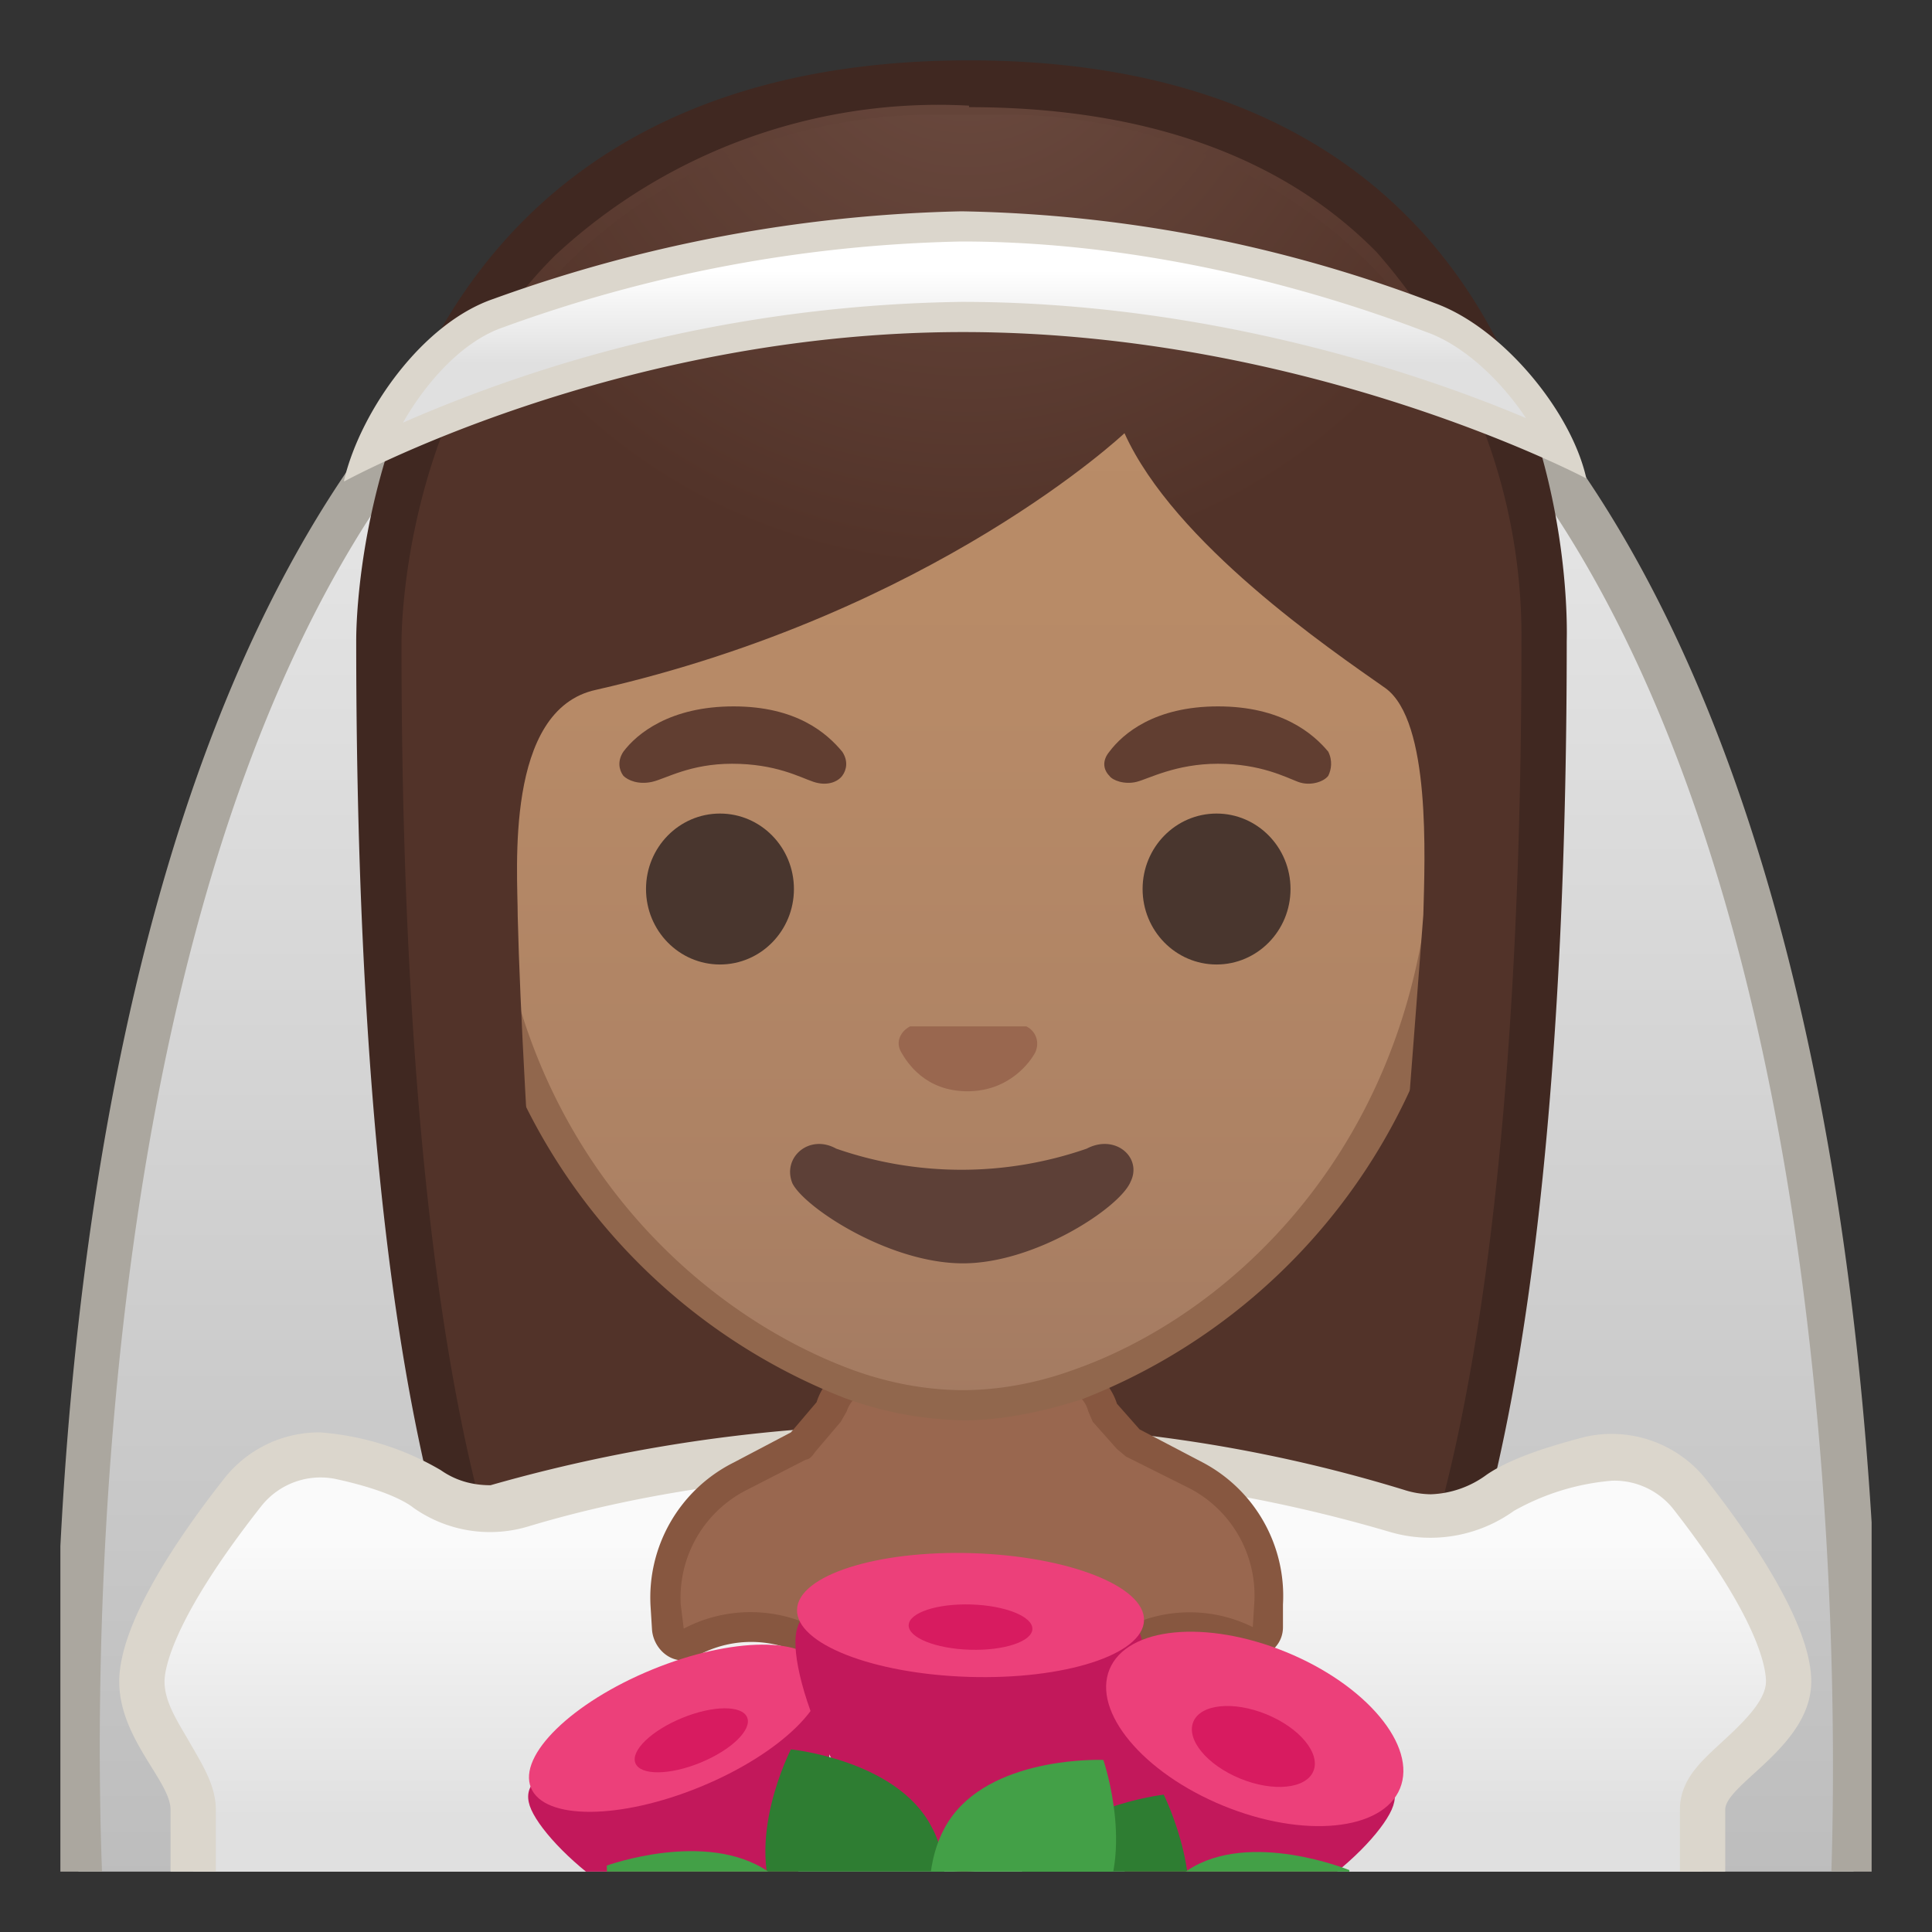 <svg viewBox="0 0 128 128" xmlns="http://www.w3.org/2000/svg" xmlns:xlink="http://www.w3.org/1999/xlink"><rect x="0" y="0" width="128" height="128" fill="#333333" stroke="none"/><defs><path id="a" d="M4 4h120v120H4z"/></defs><clipPath id="b"><use xlink:href="#a"/></clipPath><g clip-path="url(#b)"><linearGradient id="c" x1="64" x2="64" y1="11" y2="124.8" gradientUnits="userSpaceOnUse"><stop stop-color="#eee" offset="0"/><stop stop-color="#BDBDBD" offset="1"/></linearGradient><path d="M5.3 126.5C4.8 116.4 3 53.8 29.7 25.1c9-9.7 20.5-14.6 34.1-14.6s25 5 34.1 14.6c27 28.7 25.3 91.3 24.8 101.4H5.3z" fill="url(#c)"/><path d="M63.8 12c13.2 0 24.3 4.8 33 14.1 25.5 27.2 25 85.5 24.5 98.9H6.8c-.6-13.4-1.3-71.7 24-98.9a43.4 43.4 0 0 1 33-14.1m0-3C-4.5 9 4 128 4 128h120.2s8-119-60.3-119z" fill="#ABA79F"/></g><g clip-path="url(#b)"><radialGradient id="d" cx="-7.6" cy="-101.9" r="57.9" gradientTransform="matrix(.826 0 0 .826 70.2 76.4)" gradientUnits="userSpaceOnUse"><stop stop-color="#6D4C41" offset="0"/><stop stop-color="#523329" offset="1"/></radialGradient><path d="M46.7 119.8s-6.8-.4-10.2-5.1C29 104.4 25 78.9 25 42.7c0-1.7.2-16.5 10.6-26.9A38.7 38.7 0 0 1 64.2 5.6c12.1 0 21.6 3.4 28 10 10 10 10.1 24.2 10 27 0 36.3-4 61.8-11.3 72-3.3 4.7-9.8 5.1-10.3 5.2h-34z" fill="url(#d)"/><path d="M64.2 7.1c11.7 0 20.8 3.3 27 9.6a38.5 38.5 0 0 1 9.6 25.8v.1c0 36-4 61.2-11.2 71.2-2.8 4-8.5 4.4-9 4.4H46.8c-.6 0-6.3-.5-9.1-4.4-7.2-10-11.1-35.3-11.1-71.2 0-.6 0-15.6 10.2-25.7A37.3 37.3 0 0 1 64.2 7m0-3c-41 0-40.6 38-40.6 38.5 0 24.6 1.8 59.3 11.7 73 3.9 5.3 11.4 5.6 11.4 5.6h34s7.5-.3 11.4-5.7c9.8-13.6 11.7-48.3 11.7-72.9 0-.6 1.5-38.5-39.6-38.5z" fill="#402821"/></g><g clip-path="url(#b)"><linearGradient id="e" x1="64" x2="64" y1="96.1" y2="126.5" gradientUnits="userSpaceOnUse"><stop stop-color="#FAFAFA" offset=".2"/><stop stop-color="#E0E0E0" offset=".8"/></linearGradient><path d="M12.8 127v-7.1c0-1.2-.7-2.4-1.5-3.7a9 9 0 0 1-1.8-4.8c0-2.6 2.4-7.1 6.6-12.5a6.5 6.5 0 0 1 6.5-2.3 20 20 0 0 1 5.7 2 7.3 7.3 0 0 0 6.4 1A103 103 0 0 1 63.3 96h.1a97 97 0 0 1 29.1 4.1c.8.3 1.5.4 2.3.4a8 8 0 0 0 4.6-1.5 18 18 0 0 1 7.4-2.5c2 0 4 1 5.2 2.5 4.1 5.3 6.5 9.8 6.5 12.4 0 2-1.8 3.7-3.4 5-1.3 1.3-2.3 2.2-2.3 3.5v7.1h-100z" fill="url(#e)"/><path d="M63.4 94.5v3a98 98 0 0 1 28.7 4 9.5 9.5 0 0 0 8.2-1.4 15.9 15.9 0 0 1 6.5-2 5 5 0 0 1 4 1.8c5.8 7.4 6.2 10.7 6.2 11.5 0 1.3-1.6 2.8-2.9 4-1.4 1.3-2.8 2.5-2.8 4.5v5.6h-97v-5.6c0-1.6-.9-3-1.7-4.4-.8-1.4-1.7-2.7-1.7-4.1 0-.8.5-4.1 6.4-11.6a5 5 0 0 1 5-1.8c3.2.7 4.6 1.5 5.1 1.9a8.8 8.8 0 0 0 7.7 1.2c8-2.4 17.7-3.7 28.2-3.7v-3m.1 0h-.1a104.6 104.6 0 0 0-30.8 4c-1.2 0-2.3-.3-3.3-1a18.5 18.5 0 0 0-8-2.5 8 8 0 0 0-6.3 3c-3 3.8-7 9.6-7 13.5 0 3.8 3.4 6.6 3.4 8.5v8.6h103v-8.6c0-1.7 5.7-4.2 5.7-8.5 0-3.8-4-9.6-6.9-13.3a8 8 0 0 0-8.1-2.9c-2.3.6-4.9 1.4-6.5 2.5a6.6 6.6 0 0 1-3.7 1.3 6 6 0 0 1-1.8-.3 98.1 98.1 0 0 0-29.6-4.3z" fill="#DBD6CC"/></g><g clip-path="url(#b)"><path d="M71.4 111.2a1 1 0 0 1-.7-.4 8.5 8.5 0 0 0-13 0c-.2.3-.5.4-.8.4s-.5-.2-.7-.4a8.5 8.5 0 0 0-10.6-2l-.4.1a1 1 0 0 1-1-1l-.2-1.6a9 9 0 0 1 5-8.5l3.8-2c.1 0 .2 0 .3-.2l1.7-2 .2-.4a3 3 0 0 1 2.9-2.1H70a3 3 0 0 1 2.9 2l.2.4 1.5 1.9.3.2 4.1 2.1a9 9 0 0 1 4.9 8.5l-.1 1.6c0 .6-.6 1-1 1l-.4-.1c-1.2-.6-2.4-1-3.8-1a8.5 8.5 0 0 0-6.5 3.1 1 1 0 0 1-.8.4z" fill="#99674F"/><path d="M70.1 92a2 2 0 0 1 2 1.5l.3.7L74 96l.6.5 4.2 2.1a8 8 0 0 1 4.3 7.6l-.1 1.6a9.4 9.4 0 0 0-11.4 2.4 9.5 9.5 0 0 0-14.6 0 9.5 9.5 0 0 0-11.7-2.3l-.2-1.6a8 8 0 0 1 4.4-7.6l3.9-2c.2 0 .4-.2.6-.5l1.7-2 .4-.7a2 2 0 0 1 1.9-1.4h12m0-2H58a4 4 0 0 0-3.9 2.8l-1.7 2-3.8 2a10 10 0 0 0-5.5 9.5l.1 1.6c.1 1.1 1 2 2 2 .4 0 .7-.1 1-.3a7.4 7.4 0 0 1 9.3 1.8 2 2 0 0 0 3 0 7.5 7.5 0 0 1 11.5 0 2 2 0 0 0 3 0 7.5 7.5 0 0 1 9.2-2c.2.2.5.3.8.3 1 0 2-.8 2-2v-1.5a10 10 0 0 0-5.3-9.4l-4.2-2.2L74 93a4 4 0 0 0-3.8-2.8z" fill="#875740"/></g><g clip-path="url(#b)"><linearGradient id="f" x1="63.8" x2="63.8" y1="92.6" y2="15.8" gradientUnits="userSpaceOnUse"><stop stop-color="#A47B62" offset="0"/><stop stop-color="#AD8264" offset=".2"/><stop stop-color="#B78A67" offset=".6"/><stop stop-color="#BA8D68" offset="1"/></linearGradient><path d="M63.8 93.1c-2.3 0-4.9-.5-7.5-1.4a38.7 38.7 0 0 1-24.6-37.9C31.7 25.1 49 15 63.8 15S96 25.1 96 54a38.6 38.6 0 0 1-24.7 37.8 21 21 0 0 1-7.5 1.4z" fill="url(#f)"/><path d="M63.8 16a29 29 0 0 1 21.6 9 41.3 41.3 0 0 1 9.5 28.8C95 74.8 82 87 71 90.8c-2.5.9-5 1.3-7.2 1.3s-4.7-.4-7.2-1.3c-11-4-24-16-24-37 0-12 3.4-22 9.7-28.7a29 29 0 0 1 21.5-9.2m0-2c-17.2 0-33.1 12.8-33.1 40a39.8 39.8 0 0 0 25.2 38.7 24 24 0 0 0 8 1.5c2.3 0 5-.5 7.8-1.4A39.8 39.8 0 0 0 97 53.8C97 26.7 81 14 63.8 14z" fill="#91674D"/><g fill="#49362E"><ellipse cx="47.7" cy="58.9" rx="4.9" ry="5"/><ellipse cx="80.6" cy="58.9" rx="4.9" ry="5"/></g><path d="M68 68h-7.7c-.6.3-1 1-.6 1.7s1.6 2.6 4.4 2.6 4.2-2 4.5-2.6c.3-.7 0-1.4-.6-1.7z" fill="#99674F"/><path d="M55.8 49.8c-1-1.2-3-3-7.2-3s-6.4 1.8-7.3 3c-.4.6-.3 1.2 0 1.6.3.3 1 .6 1.9.4s2.5-1.2 5.3-1.2c2.9 0 4.5.9 5.4 1.2s1.6 0 1.9-.4c.3-.4.4-1 0-1.6zm32.2 0c-1-1.2-3.1-3-7.3-3s-6.3 1.8-7.2 3c-.5.6-.4 1.2 0 1.6.2.3 1 .6 1.8.4s2.6-1.2 5.4-1.2c2.8 0 4.5.9 5.3 1.2s1.7 0 2-.4c.2-.4.3-1 0-1.6z" fill="#613E31"/><defs><path id="g" d="M30.4 88.8L29 37.4c0-17 15.8-29.8 32.7-29.8h5c17 0 32.5 12.9 32.5 29.8l-1.5 51.2-67.2.3z"/></defs><clipPath id="h"><use xlink:href="#g"/></clipPath><g clip-path="url(#h)"><radialGradient id="i" cx="-10" cy="-93" r="48.2" gradientTransform="matrix(.796 0 0 .796 72 73.6)" gradientUnits="userSpaceOnUse"><stop stop-color="#6D4C41" offset="0"/><stop stop-color="#523329" offset="1"/></radialGradient><path d="M102 42.6s1-35.5-37.8-35.5-38 35.5-38 35.5.3 45.5 3.2 51.4 7.2 5.7 7.2 5.7-2-26.5-2.3-39c0-3-.9-13.7 5.2-15 22.4-5.1 35-17 35-17C77.8 36 88.1 43 91.8 45.6c3 2.2 2.6 11.2 2.5 15l-3 39s4.7.4 7.6-5.6 3-51.4 3-51.4z" fill="url(#i)"/></g><path d="M72 76.1a25.3 25.3 0 0 1-16.6 0c-1.8-1-3.6.6-2.9 2.3.8 1.6 6.4 5.3 11.3 5.3 4.8 0 10.4-3.7 11.1-5.4.8-1.6-1-3.2-2.9-2.2z" fill="#5D4037"/></g><g clip-path="url(#b)"><linearGradient id="j" x1="64" x2="64" y1="15.3" y2="24.1" gradientUnits="userSpaceOnUse"><stop stop-color="#fff" offset=".3"/><stop stop-color="#E0E0E0" offset="1"/></linearGradient><path d="M24.5 30c1.5-3.8 4.8-8 8.5-9.3A95.1 95.1 0 0 1 63.7 15c12.3 0 23.7 3.3 31.1 6 3.3 1.2 7 5 8.7 8.8C97.9 27.3 82 21 63.7 21a96.2 96.2 0 0 0-39.2 9z" fill="url(#j)"/><path d="M63.7 16c12.2 0 23.5 3.2 30.8 6 2.3.8 4.8 3 6.6 5.7C94 24.7 80 20 63.7 20a95.7 95.7 0 0 0-37 8c1.6-2.8 4-5.4 6.6-6.3A94 94 0 0 1 63.7 16m0-2a97 97 0 0 0-31 5.8c-4.7 1.6-8.8 7.4-9.9 12v.1s18-9.9 41-9.9 41.3 9.7 41.3 9.7c-1-4.5-5.6-10-10-11.6A92 92 0 0 0 63.7 14z" fill="#DBD6CC"/></g><g clip-path="url(#b)"><path d="M54.5 112c1.2 3 .3 13-5 15.2s-13-4.4-14.3-7.3 3.7-3.3 9-5.5c5.4-2.2 9.1-5.4 10.3-2.4z" fill="#C2185B"/><ellipse transform="rotate(-22.3 44.8 114.5)" cx="44.8" cy="114.5" rx="10.4" ry="4.2" fill="#EC407A"/><ellipse transform="rotate(-22.3 45.8 115.3)" cx="45.8" cy="115.3" rx="4" ry="1.6" fill="#D81B60"/><path d="M75.7 109.4c-.1 4-5.6 14.8-12 14.6s-11.1-11.4-11-15.3 5.2-2 11.6-1.7 11.5-1.6 11.4 2.4z" fill="#C2185B"/><ellipse transform="rotate(-88.2 64.3 107)" cx="64.3" cy="107" rx="4.1" ry="11.5" fill="#EC407A"/><ellipse transform="rotate(-88.2 64.3 107.8)" cx="64.3" cy="107.8" rx="1.5" ry="4.1" fill="#D81B60"/><path d="M72.9 112c-1.2 3-.3 13 5 15.2s13-4.4 14.3-7.3-3.7-3.3-9-5.5-9-5.4-10.3-2.4z" fill="#C2185B"/><ellipse transform="rotate(-67.7 83 114.6)" cx="83.1" cy="114.7" rx="5.5" ry="10.4" fill="#EC407A"/><ellipse transform="rotate(-67.7 83 115.8)" cx="83.1" cy="115.8" rx="2.3" ry="4.3" fill="#D81B60"/><path d="M61 131.7s-7-.8-9.4-5.2.8-10.6.8-10.6 7 .7 9.3 5.1c2.4 4.3-.8 10.7-.8 10.7z" fill="#2E7D32"/><path d="M55 134s-6.6 2.4-10.7-.4c-4.1-2.9-4.1-10-4.1-10s6.6-2.4 10.7.4 4 10 4 10z" fill="#43A047"/><path d="M68.5 134.7s7-.8 9.4-5.1-.8-10.7-.8-10.7-7 .8-9.4 5.1.8 10.7.8 10.7z" fill="#2E7D32"/><path d="M62.4 131s-2.3-6.7.7-10.7 10-3.7 10-3.7 2.3 6.7-.7 10.6-10 3.8-10 3.8zm11.9 2.6s.3-7 4.4-9.7 10.7 0 10.7 0-.3 7.1-4.4 9.8-10.7 0-10.7 0z" fill="#43A047"/></g></svg>